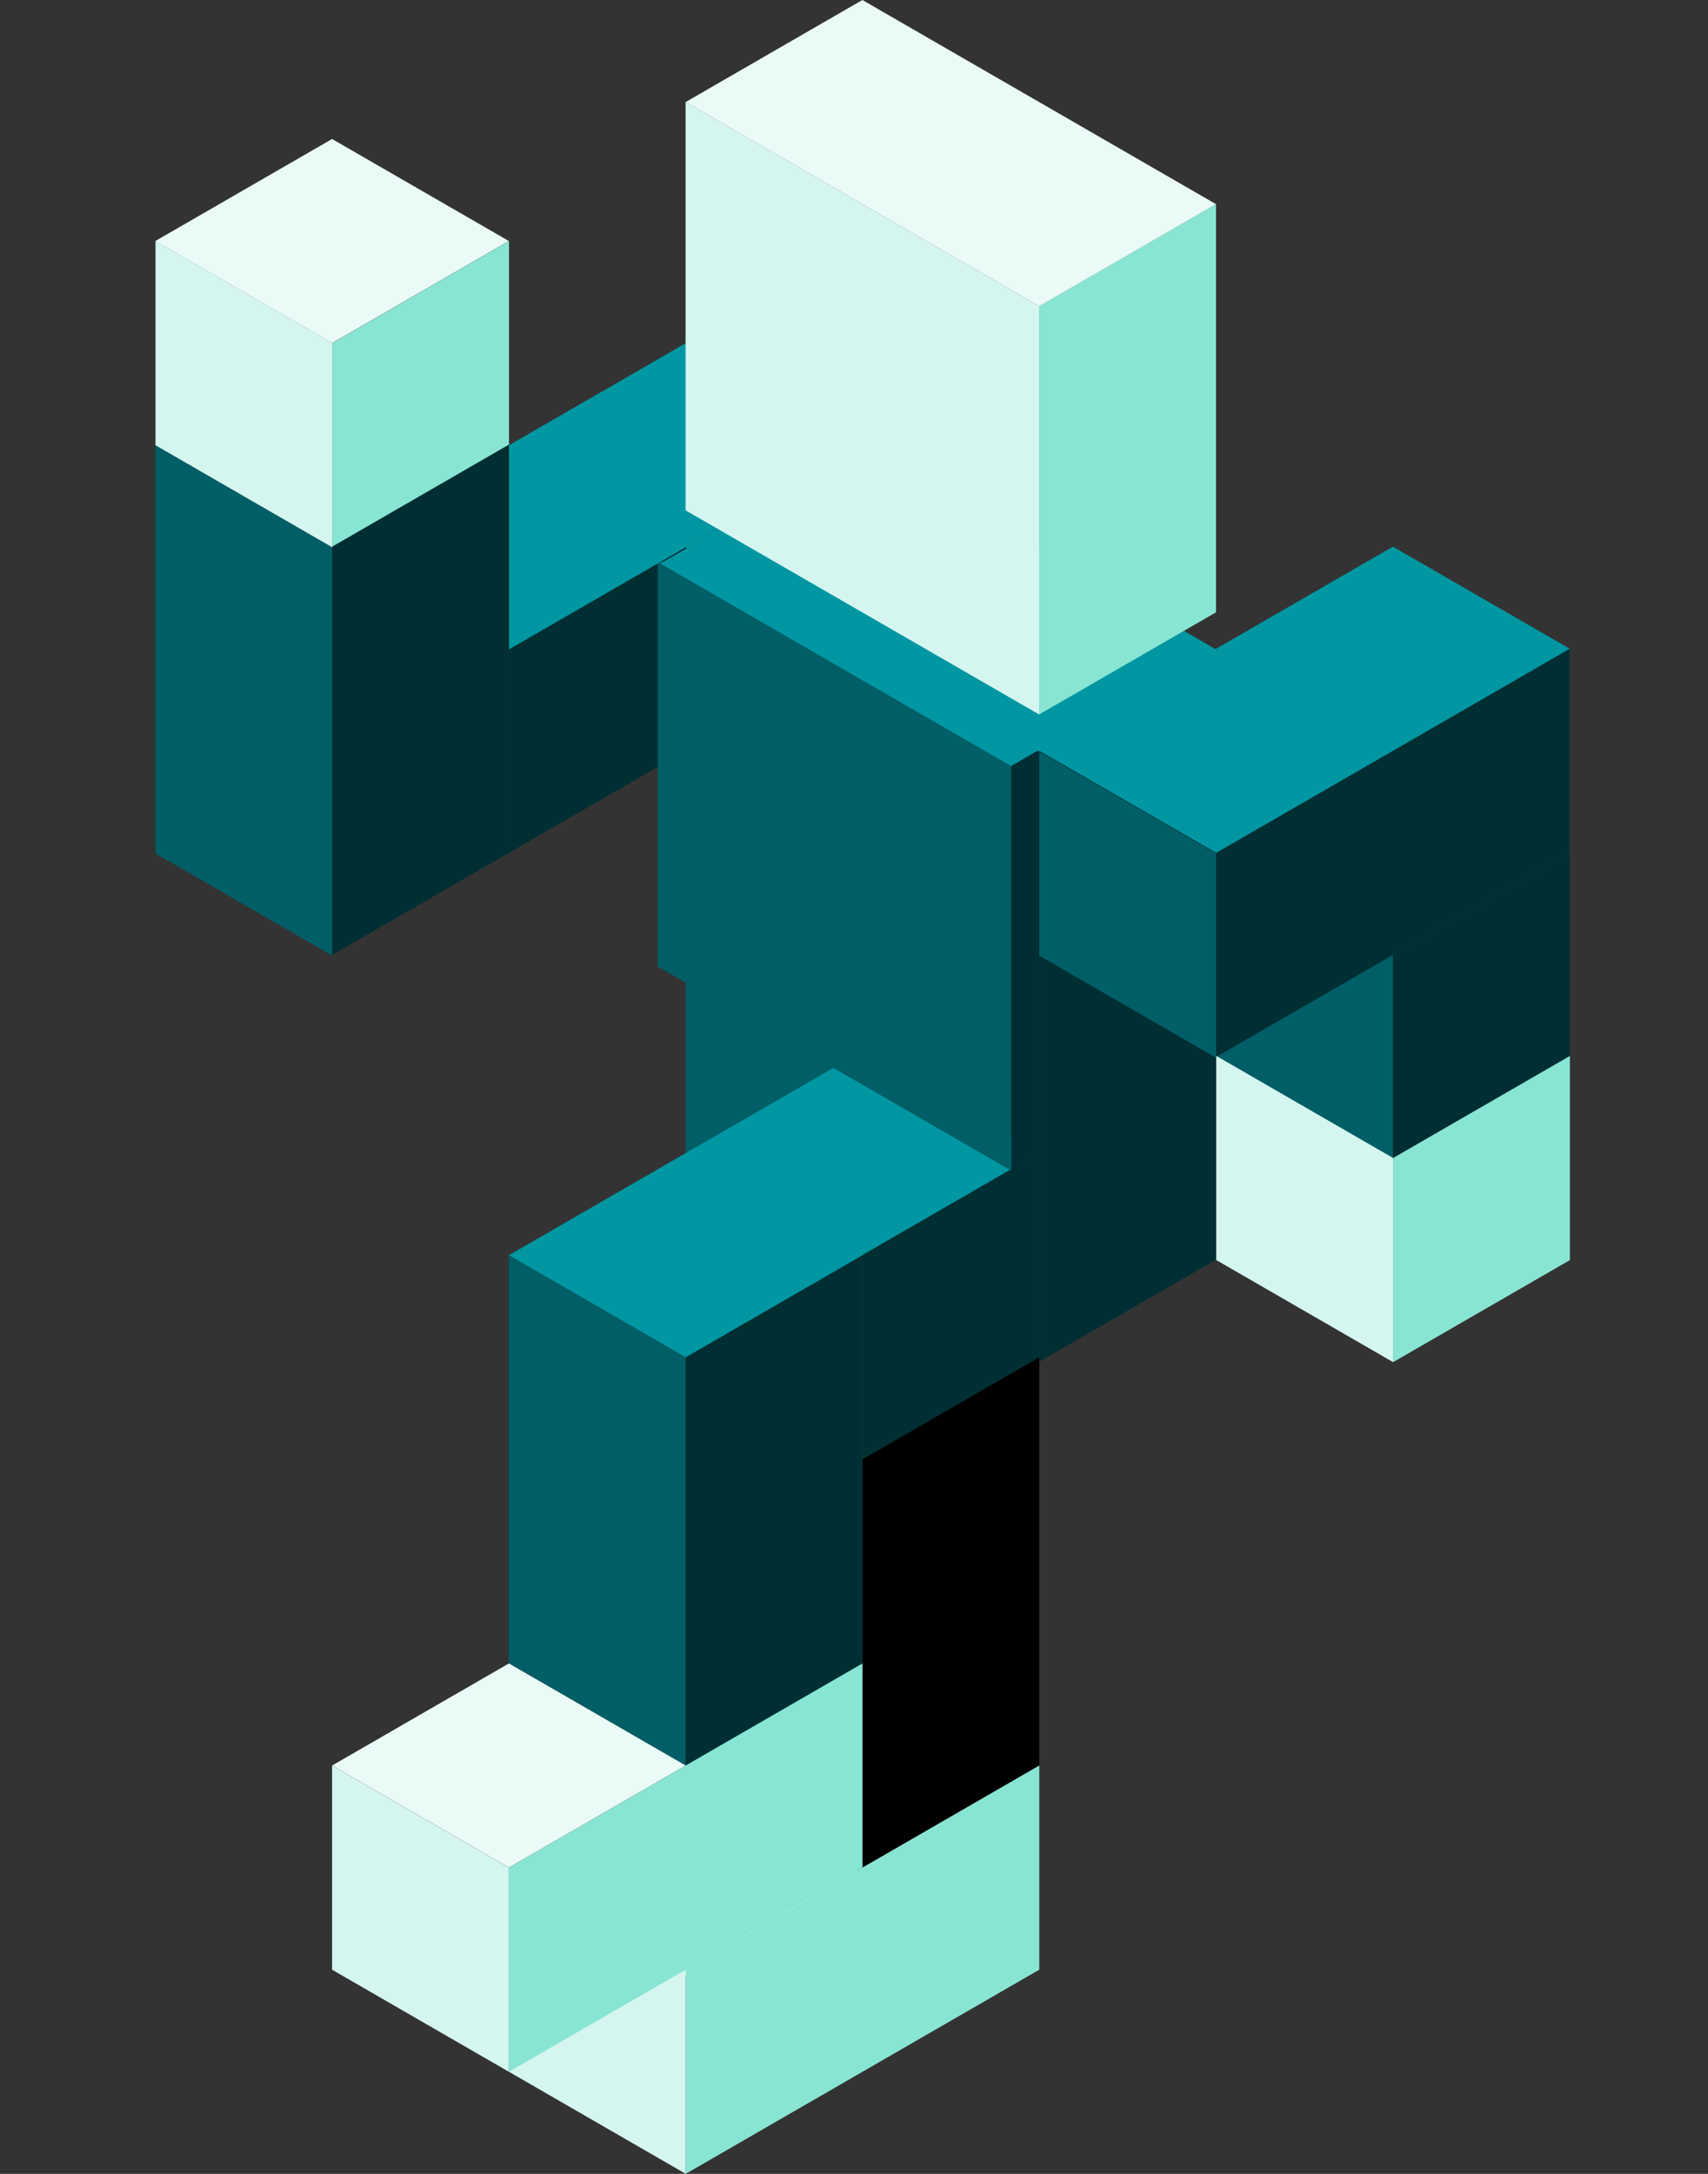 <svg fill="none" height="56" viewBox="0 0 44 56" width="44" xmlns="http://www.w3.org/2000/svg"><rect x="0" y="0" width="44" height="56" fill="#333333" stroke="none"/><g fill="#005e66"><path d="m0 0h5.259v10.518h-5.259z" transform="matrix(.866 .5 -0 1 13.11 32.33)"/><path d="m0 0h5.259v10.518h-5.259z" transform="matrix(.866 .5 -0 1 4.006 11.47)"/><path d="m0 0h5.259v21.037h-5.259z" transform="matrix(.866 .5 -0 1 17.664 24.618)"/></g><path d="m0 0h5.259v10.518h-5.259z" fill="#002f33" transform="matrix(.866 -.5 0 1 17.664 34.96)"/><path d="m0 0h5.259v10.518h-5.259z" fill="#000" transform="matrix(.866 -.5 0 1 22.219 37.589)"/><path d="m0 0h5.259v5.259h-5.259z" fill="#002f33" transform="matrix(.866 -.5 0 1 13.112 16.71)"/><path d="m0 0h5.259v10.518h-5.259z" fill="#0096a2" transform="matrix(.866 .5 -.866 .5 22.219 27.075)"/><path d="m0 0h5.259v5.259h-5.259z" fill="#eafaf7" transform="matrix(.866 .5 -.866 .5 13.11 42.851)"/><path d="m0 0h5.259v5.259h-5.259z" fill="#eafaf7" transform="matrix(.866 .5 -.866 .5 8.555 3.58)"/><path d="m0 0h5.259v5.259h-5.259z" fill="#eafaf7" transform="matrix(.866 .5 -.866 .5 17.664 45.656)"/><path d="m0 0h5.259v5.259h-5.259z" fill="#d5f6f0" transform="matrix(.866 .5 -0 1 8.555 45.482)"/><path d="m0 0h5.259v5.259h-5.259z" fill="#d5f6f0" transform="matrix(.866 .5 -0 1 13.111 48.111)"/><path d="m0 0h10.518v5.259h-10.518z" fill="#89e5d3" transform="matrix(.866 -.5 0 1 13.11 48.111)"/><path d="m0 0h10.518v5.259h-10.518z" fill="#89e5d3" transform="matrix(.866 -.5 0 1 17.665 50.74)"/><path d="m0 0h5.259v5.259h-5.259z" fill="#002f33" transform="matrix(.866 -.5 0 1 22.219 32.33)"/><path d="m0 0h10.518v10.518h-10.518z" fill="#005e66" transform="matrix(.866 .5 -0 1 16.943 14.38)"/><path d="m0 0h.833v10.521h-.833z" fill="#002f33" transform="matrix(.866 -.5 0 1 26.053 19.604)"/><path d="m0 0h5.259v15.72h-5.259z" fill="#002f33" transform="matrix(.866 -.5 0 1 26.774 19.359)"/><path d="m0 0h5.259v5.259h-5.259z" fill="#005e66" transform="matrix(.866 .5 -0 1 31.328 21.971)"/><path d="m0 0h5.259v5.259h-5.259z" fill="#002f33" transform="matrix(.866 -.5 0 1 35.883 24.599)"/><path d="m0 0h10.518v5.259h-10.518z" fill="#002f33" transform="matrix(.866 -.5 0 1 31.326 21.971)"/><g fill="#0096a2"><path d="m0 0h5.259v10.518h-5.259z" transform="matrix(.866 .5 -.866 .5 35.883 14.082)"/><path d="m0 0h5.259v10.518h-5.259z" transform="matrix(.866 .5 -.866 .5 17.664 8.841)"/><path d="m0 0h5.259v10.518h-5.259z" transform="matrix(.866 -.5 .866 .5 17.664 14.1)"/></g><path d="m0 0h5.259v5.259h-5.259z" fill="#89e5d3" transform="matrix(.866 -.5 0 1 35.888 29.831)"/><path d="m0 0h5.259v5.259h-5.259z" fill="#89e5d3" transform="matrix(.866 -.5 0 1 8.558 8.841)"/><path d="m0 0h5.259v10.518h-5.259z" fill="#002f33" transform="matrix(.866 -.5 0 1 8.557 14.082)"/><path d="m0 0h5.259v5.259h-5.259z" fill="#d5f6f0" transform="matrix(.866 .5 -0 1 31.332 27.2)"/><path d="m0 0h5.259v5.259h-5.259z" fill="#d5f6f0" transform="matrix(.866 .5 -0 1 4.006 6.211)"/><path d="m0 0h5.259v5.259h-5.259z" fill="#005e66" transform="matrix(.866 .5 -0 1 26.772 19.359)"/><path d="m0 0h6.011v10.433h-6.011z" fill="#0096a2" transform="matrix(.866 -.5 .866 .5 17.01 14.517)"/><path d="m0 0h5.259v10.518h-5.259z" fill="#89e5d3" transform="matrix(.866 -.5 0 1 26.771 7.886)"/><path d="m0 0h10.518v10.518h-10.518z" fill="#d5f6f0" transform="matrix(.866 .5 -0 1 17.662 2.629)"/><path d="m0 0h10.518v5.259h-10.518z" fill="#eafaf7" transform="matrix(.866 .5 -.866 .5 22.216 0)"/></svg>